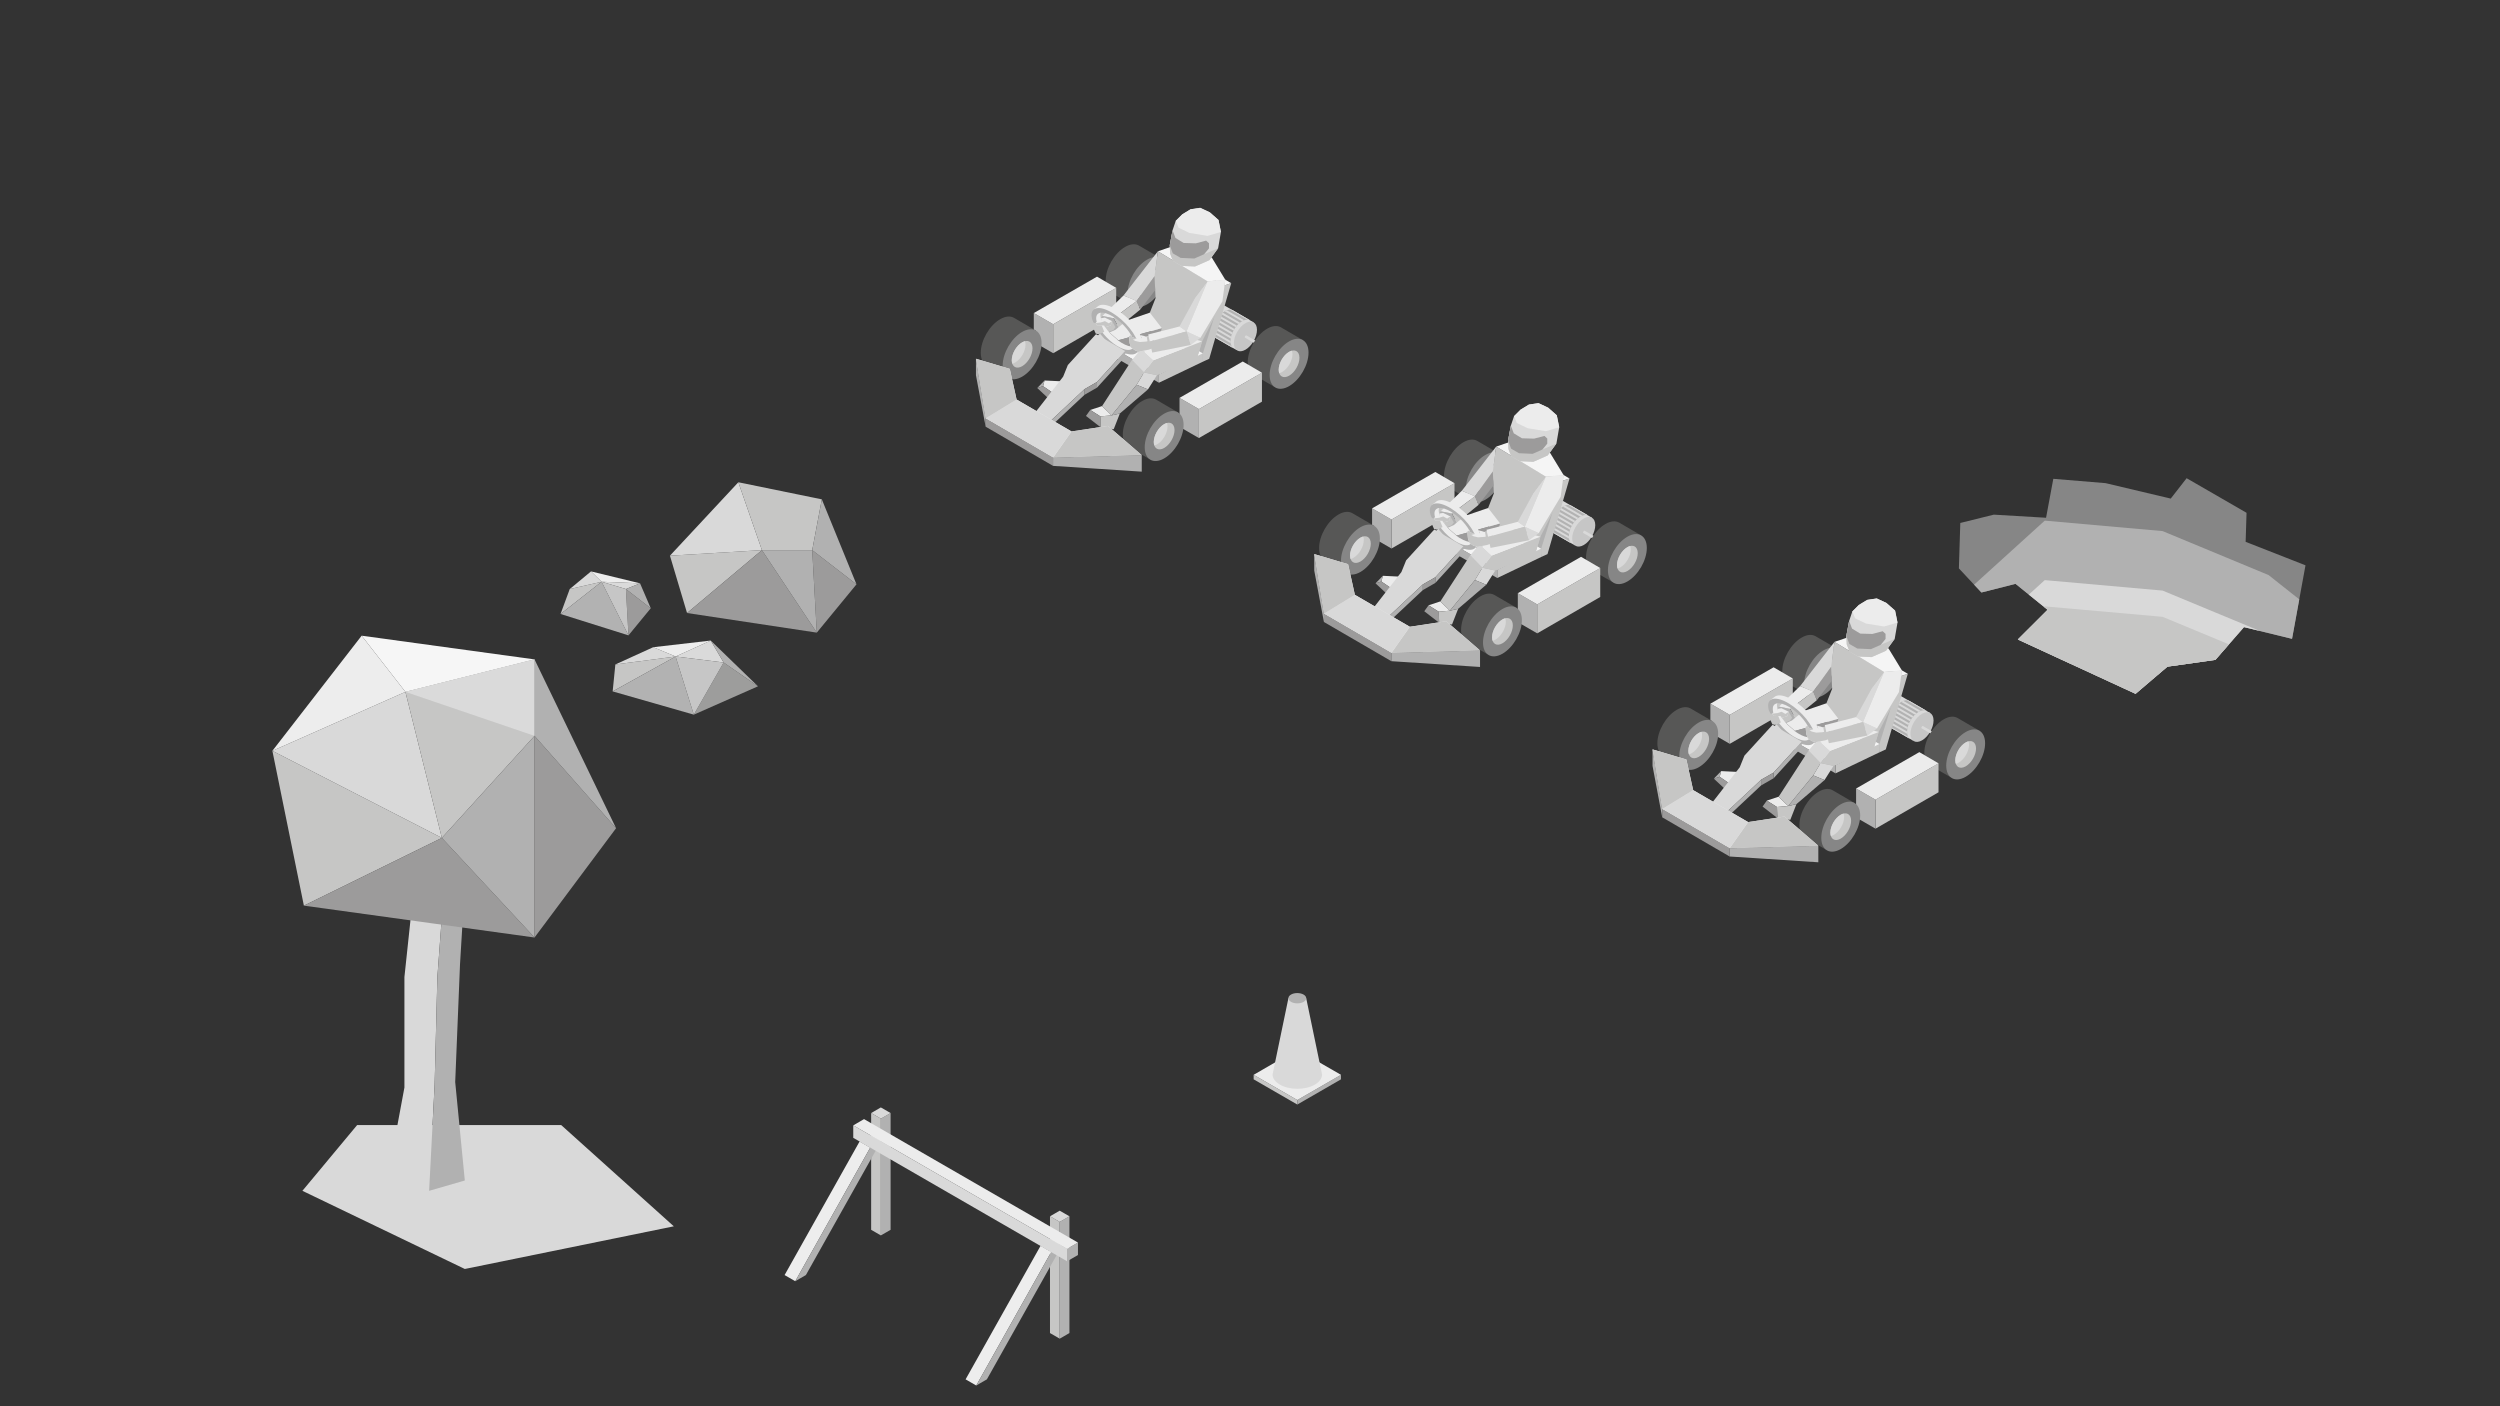 <?xml version="1.0" encoding="utf-8"?>
<!-- Generator: Adobe Illustrator 15.0.0, SVG Export Plug-In . SVG Version: 6.00 Build 0)  -->
<!DOCTYPE svg PUBLIC "-//W3C//DTD SVG 1.1//EN" "http://www.w3.org/Graphics/SVG/1.1/DTD/svg11.dtd">
<svg version="1.1" xmlns="http://www.w3.org/2000/svg" xmlns:xlink="http://www.w3.org/1999/xlink" x="0px" y="0px" width="1600px"
	 height="900px" viewBox="0 0 1600 900" enable-background="new 0 0 1600 900" xml:space="preserve">

<rect x="0" y="0" width="1600" height="900" fill="#333333" stroke="none"/>

<g id="RISQUE-obstacle">
	<g id="plot">
		<g>
			<polygon fill="#C6C6C5" points="830.278,704.025 802.328,687.888 802.328,690.775 830.278,706.912 			"/>
			<polygon fill="#B1B1B1" points="830.278,704.025 858.229,687.888 858.229,690.775 830.278,706.912 			"/>
			<g>
				<polygon fill="#ECECEC" points="858.229,687.888 830.188,671.751 802.328,687.888 830.278,704.025 				"/>
			</g>
		</g>
		<path fill="#D9D9D9" d="M824.577,638.859l-10.133,48.802l0,0c0.014,2.346,1.573,4.693,4.678,6.484c6.2,3.58,16.224,3.585,22.392,0
			c3.079-1.789,4.611-4.137,4.598-6.484h0.002l-10.134-48.802H824.577z"/>
		<g>
			<path fill="#B1B1B1" d="M834.297,636.524c-2.236-1.29-5.844-1.289-8.062,0c-2.22,1.291-2.208,3.379,0.027,4.67
				c2.232,1.289,5.841,1.29,8.062,0C836.541,639.905,836.529,637.813,834.297,636.524"/>
		</g>
	</g>
	<g id="trou">
		<polygon fill="#868686" points="1475.517,361.802 1437.21,346.777 1437.787,328.194 1399.438,306.052 1389.272,319.099 
			1347.58,309.215 1314.118,306.448 1309.479,331.357 1276.024,329.379 1254.589,334.697 1253.691,363.778 1268.113,379.198 
			1289.924,373.662 1310.494,390.271 1291.455,409.267 1325.563,425.017 1381.147,431.766 1387.146,426.645 1417.838,422.297 
			1436.146,401.341 1466.905,408.852 		"/>
		<polygon fill="#B1B1B1" points="1471.528,383.591 1451.917,368.06 1384.052,339.899 1308.637,333.204 1263.435,374.195 
			1268.113,379.198 1289.924,373.662 1310.494,390.271 1291.455,409.267 1366.766,444.042 1387.146,426.645 1417.838,422.297 
			1436.146,401.341 1466.905,408.852 		"/>
		<polygon fill="#D9D9D9" points="1384.052,377.976 1308.637,371.281 1298.434,380.533 1310.494,390.271 1291.455,409.267 
			1366.766,444.042 1387.146,426.645 1417.838,422.297 1436.146,401.341 1446.383,403.84 		"/>
		<polygon fill="#C6C6C5" points="1384.052,394.765 1308.637,388.069 1308.228,388.44 1310.494,390.271 1291.455,409.267 
			1366.766,444.042 1387.146,426.645 1417.838,422.297 1426.503,412.379 		"/>
	</g>
	<g id="tree">
		<polygon fill="#D9D9D9" points="193.534,762.126 228.552,720.061 359.183,720.061 431.242,784.839 297.482,812.144 		"/>
		<polygon fill="#D9D9D9" points="249.2,747.771 258.828,696.025 258.828,625.329 264.978,567.542 284.305,566.33 279.912,625.329 
			278.155,694.269 274.641,762.126 		"/>
		<polygon fill="#B1B1B1" points="297.482,755.518 291.333,692.512 294.408,617.169 297.482,566.33 284.305,566.33 279.912,625.329 
			278.155,694.269 274.641,762.126 		"/>
		<g>
			<polygon fill="#C6C6C5" points="194.484,579.608 282.783,536.255 174.322,480.543 			"/>
			<polygon fill="#D9D9D9" points="259.46,442.802 174.322,480.543 282.783,536.255 			"/>
			<polygon fill="#C6C6C5" points="342.094,470.958 342.094,422.014 259.46,442.802 282.783,536.255 			"/>
			<polygon fill="#9C9B9B" points="342.094,600.01 194.484,579.608 282.783,536.255 			"/>
			<polygon fill="#9C9B9B" points="394.287,530.058 342.094,470.958 342.094,600.01 			"/>
			<polygon fill="#B1B1B1" points="342.094,422.014 394.287,530.058 342.094,470.958 			"/>
			<polygon fill="#B1B1B1" points="342.094,600.01 342.094,470.958 282.783,536.255 			"/>
		</g>
		<polygon fill="#DADADA" points="342.094,470.958 259.46,442.802 342.094,422.014 		"/>
		<polygon fill="#EDEDED" points="174.322,480.543 259.46,442.802 231.46,406.839 		"/>
		<polygon fill="#F6F6F6" points="342.094,422.014 259.46,442.802 231.46,406.839 		"/>
	</g>
	<g id="rocks">
		<g>
			<polygon fill="#C6C6C5" points="439.707,392.329 487.63,352.086 428.763,355.636 			"/>
			<polygon fill="#D9D9D9" points="472.536,308.645 428.763,355.636 487.63,352.086 			"/>
			<polygon fill="#C6C6C5" points="519.822,352.086 525.965,319.588 472.536,308.645 487.63,352.086 			"/>
			<polygon fill="#9C9B9B" points="522.747,404.879 439.707,392.329 487.63,352.086 			"/>
			<polygon fill="#9C9B9B" points="548.149,373.976 519.822,352.086 522.747,404.879 			"/>
			<polygon fill="#B1B1B1" points="525.965,319.588 548.149,373.976 519.822,352.086 			"/>
			<polygon fill="#B1B1B1" points="522.747,404.879 519.822,352.086 487.63,352.086 			"/>
		</g>
		<g>
			<polygon fill="#C6C6C5" points="392.1,442.502 432.379,420.162 393.827,425.252 			"/>
			<polygon fill="#D9D9D9" points="418.071,414.206 393.827,425.252 432.379,420.162 			"/>
			<polygon fill="#DADADA" points="463.125,424.002 454.875,409.958 432.379,420.162 			"/>
			<polygon fill="#B2B2B2" points="444.042,457.377 392.1,442.502 432.379,420.162 			"/>
			<polygon fill="#9D9D9C" points="485.101,439.231 463.125,424.002 444.042,457.377 			"/>
			<polygon fill="#B1B1B1" points="454.875,409.958 485.101,439.231 463.125,424.002 			"/>
			<polygon fill="#C6C6C6" points="444.042,457.377 463.125,424.002 432.379,420.162 			"/>
			<polygon fill="#EDEDED" points="432.379,420.162 454.875,409.958 418.071,414.206 			"/>
		</g>
		<g>
			<polygon fill="#C6C6C5" points="358.749,392.948 384.999,372.323 364.624,376.994 			"/>
			<polygon fill="#D9D9D9" points="378.249,365.698 364.624,376.994 384.999,372.323 			"/>
			<polygon fill="#DADADA" points="400.582,376.994 409.624,373.323 384.999,372.323 			"/>
			<polygon fill="#B2B2B2" points="402.224,406.632 358.749,392.948 384.999,372.323 			"/>
			<polygon fill="#9C9B9B" points="416.485,389.283 400.582,376.994 402.224,406.632 			"/>
			<polygon fill="#B1B1B1" points="409.624,373.323 416.485,389.283 400.582,376.994 			"/>
			<polygon fill="#C6C6C6" points="402.224,406.632 400.582,376.994 384.999,372.323 			"/>
			<polygon fill="#EDEDED" points="378.249,365.698 384.999,372.323 409.624,373.323 			"/>
		</g>
	</g>
	<g id="fence">
		<g>
			<polygon fill="#C6C6C5" points="563.76,715.941 557.534,712.347 557.534,787.072 563.76,790.667 			"/>
			<polygon fill="#B1B1B1" points="563.76,715.941 569.986,712.347 569.986,787.072 563.76,790.667 			"/>
			<g>
				<polygon fill="#D9D9D9" points="569.986,712.347 563.74,708.752 557.534,712.347 563.76,715.941 				"/>
			</g>
		</g>
		<g>
			<polygon fill="#C6C6C5" points="678.217,782.023 671.99,778.429 671.99,853.154 678.217,856.749 			"/>
			<polygon fill="#B1B1B1" points="678.217,782.023 684.443,778.429 684.443,853.154 678.217,856.749 			"/>
			<g>
				<polygon fill="#D9D9D9" points="684.443,778.429 678.197,774.834 671.99,778.429 678.217,782.023 				"/>
			</g>
		</g>
		<g>
			<polygon fill="#EDEDED" points="672.786,801.231 665.971,797.298 617.979,882.787 624.793,886.722 			"/>
			<polygon fill="#B1B1B1" points="672.786,801.231 679.6,797.298 631.607,882.787 624.793,886.722 			"/>
			<g>
				<polygon fill="#D9D9D9" points="679.6,797.298 672.763,793.363 665.971,797.298 672.786,801.231 				"/>
			</g>
		</g>
		<g>
			<polygon fill="#EDEDED" points="556.946,734.481 550.131,730.548 502.139,816.037 508.954,819.972 			"/>
			<polygon fill="#B1B1B1" points="556.946,734.481 563.76,730.548 515.768,816.037 508.954,819.972 			"/>
			<g>
				<polygon fill="#D9D9D9" points="563.76,730.548 556.923,726.613 550.131,730.548 556.946,734.481 				"/>
			</g>
		</g>
		<g>
			<g>
				<polyline fill="#D9D9D9" points="682.938,799.245 546.085,720.235 546.085,728.218 682.938,807.228 682.938,799.245 				"/>
			</g>
			<g>
				<polyline fill="#B1B1B1" points="682.938,799.245 689.889,795.235 689.889,803.218 682.938,807.228 682.938,799.245 				"/>
			</g>
			<g>
				<polyline fill="#ECECEC" points="689.886,795.235 552.986,716.225 546.085,720.235 682.936,799.246 689.886,795.235 				"/>
			</g>
		</g>
	</g>
</g>
<g id="RISQUE-kart">
	<g id="kart3">
		<g id="moteur-elec_1_">
			<g>
				<g>
					<polygon fill="#C6C6C5" points="763.392,195.277 774.382,188.932 774.382,201.53 763.392,207.875 					"/>
					<polygon fill="#B1B1B1" points="763.392,195.277 746.768,185.679 746.768,198.277 763.392,207.875 					"/>
					<g>
						<polygon fill="#D9D9D9" points="746.768,185.679 757.812,179.334 774.382,188.932 763.392,195.277 						"/>
					</g>
				</g>
				<g>
					<path fill="#F6F6F6" d="M754.326,191.531l0.757,4.529l-2.338-3.483l1.526,7.138l-0.745-0.484l1.53,2.793l0.448-2.14
						l-0.68-0.029l-0.577-4.143l1.988,3.009l-0.395-5.546L754.326,191.531"/>
				</g>
				<g>
					<g>
						<path fill="#B1B1B1" d="M767.33,188.297v2.003l0,0c-0.002,0.179-0.121,0.358-0.357,0.494c-0.473,0.273-1.238,0.274-1.709,0
							c-0.234-0.136-0.352-0.315-0.351-0.494h-0.001v-2.003H767.33z"/>
						<g>
							<path fill="#ECECEC" d="M765.27,187.802c0.474-0.273,1.238-0.273,1.708,0c0.472,0.273,0.469,0.717-0.005,0.989
								c-0.473,0.274-1.238,0.274-1.709,0C764.793,188.519,764.796,188.075,765.27,187.802"/>
						</g>
					</g>
					<g>
						<path fill="#B1B1B1" d="M756.4,181.987v2.003l0,0c-0.001,0.179-0.12,0.357-0.356,0.494c-0.474,0.273-1.238,0.273-1.71,0
							c-0.234-0.137-0.352-0.315-0.351-0.494l0,0v-2.003H756.4z"/>
						<g>
							<path fill="#ECECEC" d="M754.34,181.492c0.474-0.273,1.238-0.273,1.709,0s0.468,0.716-0.005,0.989
								c-0.474,0.273-1.238,0.273-1.71,0C753.864,182.208,753.867,181.765,754.34,181.492"/>
						</g>
					</g>
				</g>
				<g>
					<polyline fill="#9C9B9B" points="762.022,191.66 762.496,191.387 763.466,191.95 764.442,191.387 764.912,191.66 
						763.937,192.224 764.906,192.787 764.433,193.061 763.464,192.497 762.487,193.061 762.016,192.787 762.992,192.224 
						762.022,191.66 					"/>
				</g>
				<polyline fill="#9C9B9B" points="750.621,185.077 751.094,184.804 753.505,186.204 753.03,186.478 750.621,185.077 				"/>
			</g>
			<g>
				<path fill="#D9D9D9" d="M771.086,208.812c-0.014-4.688,3.282-10.396,7.362-12.751c2.003-1.157,3.822-1.287,5.157-0.567
					l0.004-0.006l18.737,10.859l-10.932,17.687l-18.21-10.505l0.001-0.001C771.9,212.749,771.092,211.121,771.086,208.812z"/>
				<g>
					<path fill="#C6C6C6" d="M797.055,206.841c4.08-2.356,7.397-0.465,7.41,4.223c0.014,4.688-3.282,10.396-7.362,12.751
						c-4.079,2.355-7.397,0.466-7.41-4.223C789.679,214.904,792.975,209.195,797.055,206.841"/>
				</g>
				<path fill="#B2B2B2" d="M776.462,211.916c-0.014-4.688,3.282-10.396,7.362-12.751c2.004-1.156,3.822-1.287,5.158-0.567
					l0.003-0.005l11.164,6.479l0.162,0.095c0,0-2.226-1.405-5.407,0.433c-4.08,2.354-7.376,8.062-7.362,12.751
					c0.005,2.072,0.657,3.597,1.735,4.45l-10.695-6.168v-0.001C777.277,215.854,776.468,214.226,776.462,211.916z"/>
				<g>
					<path fill="#D9D9D9" d="M800.276,205.146c0.021,0.013,0.035,0.021,0.035,0.021L800.276,205.146z"/>
					<path fill="#D9D9D9" d="M781.492,200.951c0.323-0.311,0.654-0.6,0.995-0.868l11.107,6.413
						c-0.342,0.268-0.676,0.556-0.999,0.865L781.492,200.951z"/>
					<path fill="#D9D9D9" d="M783.824,199.165c0.439-0.253,0.866-0.448,1.284-0.604l11.135,6.429
						c-0.424,0.145-0.869,0.339-1.339,0.61c-0.017,0.009-0.032,0.021-0.049,0.03l-11.109-6.414
						C783.772,199.199,783.798,199.181,783.824,199.165z"/>
					<path fill="#D9D9D9" d="M778.582,216.632c-0.521-0.311-0.959-0.764-1.304-1.336l11.046,6.377
						c0.262,0.451,0.58,0.833,0.953,1.128L778.582,216.632L778.582,216.632z"/>
					<path fill="#D9D9D9" d="M787.178,198.16c0.664,0.007,1.273,0.151,1.805,0.438l0.003-0.005l11.164,6.479l0.127,0.074
						c-0.149-0.085-0.812-0.429-1.839-0.485L787.178,198.16z"/>
					<path fill="#D9D9D9" d="M779.724,202.967c0.253-0.342,0.52-0.667,0.794-0.984l11.101,6.409
						c-0.274,0.316-0.541,0.643-0.795,0.983L779.724,202.967z"/>
					<path fill="#D9D9D9" d="M776.59,210.267c0.062-0.428,0.149-0.859,0.258-1.293l11.088,6.402
						c-0.108,0.432-0.199,0.863-0.263,1.29L776.59,210.267z"/>
					<path fill="#D9D9D9" d="M787.649,219.688l-11.069-6.391c-0.071-0.431-0.116-0.887-0.118-1.382c0-0.041,0.005-0.084,0.005-0.126
						l11.081,6.398c0,0.054-0.007,0.108-0.006,0.162C787.543,218.827,787.582,219.271,787.649,219.688z"/>
					<path fill="#D9D9D9" d="M778.322,205.194c0.196-0.368,0.405-0.729,0.626-1.081l11.096,6.406
						c-0.221,0.353-0.43,0.713-0.627,1.08L778.322,205.194z"/>
					<path fill="#D9D9D9" d="M777.256,207.614c0.138-0.395,0.287-0.789,0.457-1.178l11.093,6.405
						c-0.171,0.389-0.321,0.781-0.46,1.176L777.256,207.614z"/>
				</g>
				<g>
					<path fill="#D9D9D9" d="M796.666,215.783c-0.001-0.392,0.274-0.869,0.615-1.065c0.169-0.098,0.32-0.108,0.432-0.048v-0.001
						l6.711,3.878l-0.129,0.208c0,0.004,0,0.007,0,0.01c0,0.393-0.274,0.87-0.615,1.066c-0.025,0.014-0.049,0.026-0.073,0.036
						l-0.097,0.158l-6.666-3.848l0,0C796.734,216.112,796.667,215.977,796.666,215.783z"/>
					<g>
						<path fill="#C6C6C6" d="M803.98,218.588c0.342-0.197,0.619-0.039,0.62,0.354c0.001,0.392-0.274,0.869-0.615,1.066
							c-0.342,0.197-0.619,0.039-0.62-0.354C803.364,219.263,803.64,218.785,803.98,218.588"/>
					</g>
				</g>
			</g>
		</g>
		<g id="roue-back-right_5_">
			<path fill="#575756" d="M798.55,231.853c-0.022-7.898,5.53-17.517,12.404-21.483c3.376-1.95,6.44-2.17,8.69-0.956l0.004-0.009
				l14.24,8.29l-18.418,29.798l-13.35-7.693l0.001-0.002C799.923,238.485,798.561,235.742,798.55,231.853z"/>
			<g>
				<path fill="#868686" d="M824.972,218.524c6.874-3.97,12.464-0.784,12.486,7.114c0.021,7.899-5.531,17.518-12.405,21.484
					c-6.873,3.969-12.464,0.783-12.485-7.115C812.545,232.11,818.098,222.492,824.972,218.524"/>
			</g>
			<g>
				<path fill="#C6C6C5" d="M824.991,225.194c3.667-2.118,6.648-0.418,6.661,3.797c0.012,4.213-2.951,9.345-6.618,11.461
					c-3.667,2.117-6.649,0.418-6.662-3.796C818.361,232.443,821.323,227.311,824.991,225.194"/>
			</g>
			<path fill="#D9D9D9" d="M818.372,236.656c0.002,0.834,0.123,1.567,0.341,2.194c0.586-0.142,1.205-0.39,1.846-0.76
				c3.667-2.117,6.631-7.248,6.619-11.461c-0.003-0.839-0.127-1.571-0.35-2.198c-0.584,0.145-1.199,0.395-1.837,0.763
				C821.323,227.311,818.361,232.443,818.372,236.656z"/>
		</g>
		<g id="roue-back-left_5_">
			<path fill="#575756" d="M707.655,179.522c-0.021-7.898,5.53-17.517,12.404-21.484c3.376-1.949,6.44-2.169,8.689-0.956
				l0.006-0.009l14.239,8.291l-18.418,29.798l-13.35-7.693l0.001-0.002C709.029,186.155,707.666,183.411,707.655,179.522z"/>
			<g>
				<path fill="#868686" d="M734.077,166.194c6.874-3.97,12.464-0.784,12.486,7.114c0.021,7.898-5.531,17.517-12.405,21.484
					c-6.873,3.969-12.463,0.784-12.484-7.115C721.65,179.779,727.203,170.161,734.077,166.194"/>
			</g>
			<g>
				<path fill="#C6C6C5" d="M734.097,172.864c3.667-2.118,6.649-0.418,6.661,3.797c0.012,4.213-2.951,9.345-6.618,11.461
					c-3.667,2.117-6.649,0.418-6.662-3.796C727.467,180.112,730.429,174.981,734.097,172.864"/>
			</g>
			<path fill="#D9D9D9" d="M727.478,184.326c0.003,0.833,0.123,1.567,0.341,2.194c0.586-0.142,1.205-0.39,1.847-0.76
				c3.666-2.116,6.63-7.248,6.618-11.461c-0.003-0.839-0.127-1.571-0.35-2.198c-0.584,0.144-1.199,0.395-1.837,0.763
				C730.429,174.981,727.467,180.112,727.478,184.326z"/>
		</g>
		<g id="carenage-right_5_">
			<polygon fill="#C6C6C5" points="767.305,261.826 807.645,238.536 807.645,257.061 767.305,280.35 			"/>
			<polygon fill="#B1B1B1" points="767.305,261.826 754.891,254.651 754.891,273.176 767.305,280.35 			"/>
			<g>
				<polygon fill="#ECECEC" points="754.891,254.651 795.361,231.36 807.645,238.536 767.305,261.826 				"/>
			</g>
		</g>
		<g id="carenage-left_5_">
			<polygon fill="#C6C6C5" points="674.039,207.528 714.378,184.238 714.378,202.762 674.039,226.053 			"/>
			<polygon fill="#B1B1B1" points="674.039,207.528 661.624,200.354 661.624,218.878 674.039,226.053 			"/>
			<g>
				<polygon fill="#ECECEC" points="661.624,200.354 702.095,177.063 714.378,184.238 674.039,207.528 				"/>
			</g>
		</g>
		<g id="roue-front-right_5_">
			<path fill="#575756" d="M718.598,278.102c-0.021-7.898,5.53-17.517,12.405-21.483c3.376-1.95,6.439-2.17,8.689-0.957l0.005-0.009
				l14.24,8.291L735.52,293.74l-13.351-7.692l0.002-0.002C719.972,284.733,718.608,281.99,718.598,278.102z"/>
			<g>
				<path fill="#868686" d="M745.021,264.773c6.873-3.969,12.464-0.784,12.485,7.115c0.022,7.897-5.531,17.516-12.405,21.483
					c-6.873,3.969-12.463,0.784-12.485-7.115C732.594,278.358,738.146,268.74,745.021,264.773"/>
			</g>
			<g>
				<path fill="#C6C6C5" d="M745.039,271.443c3.667-2.117,6.649-0.417,6.661,3.797c0.013,4.213-2.951,9.345-6.618,11.461
					c-3.666,2.117-6.649,0.418-6.662-3.796C738.409,278.691,741.372,273.561,745.039,271.443"/>
			</g>
			<path fill="#D9D9D9" d="M738.42,282.905c0.003,0.833,0.123,1.567,0.341,2.194c0.586-0.142,1.205-0.39,1.847-0.76
				c3.667-2.116,6.63-7.248,6.618-11.462c-0.003-0.838-0.127-1.57-0.349-2.196c-0.584,0.144-1.2,0.394-1.838,0.762
				C741.372,273.561,738.409,278.691,738.42,282.905z"/>
		</g>
		<g id="roue-front-left_5_">
			<path fill="#575756" d="M627.703,225.771c-0.021-7.898,5.531-17.517,12.405-21.484c3.376-1.949,6.439-2.169,8.689-0.956
				l0.005-0.009l14.24,8.29l-18.418,29.799l-13.351-7.693l0.002-0.002C629.077,232.403,627.714,229.66,627.703,225.771z"/>
			<g>
				<path fill="#868686" d="M654.126,212.442c6.873-3.969,12.464-0.783,12.486,7.115c0.021,7.898-5.531,17.517-12.406,21.484
					c-6.873,3.968-12.463,0.783-12.484-7.115C641.699,226.028,647.252,216.41,654.126,212.442"/>
			</g>
			<g>
				<path fill="#C6C6C5" d="M654.145,219.113c3.668-2.118,6.65-0.418,6.662,3.797c0.012,4.213-2.952,9.344-6.618,11.46
					c-3.667,2.117-6.65,0.418-6.662-3.796C647.515,226.361,650.478,221.229,654.145,219.113"/>
			</g>
			<path fill="#D9D9D9" d="M647.526,230.574c0.003,0.834,0.122,1.568,0.34,2.195c0.586-0.142,1.206-0.39,1.848-0.761
				c3.666-2.116,6.63-7.247,6.617-11.46c-0.002-0.84-0.127-1.572-0.349-2.198c-0.584,0.145-1.199,0.394-1.838,0.763
				C650.478,221.229,647.515,226.361,647.526,230.574z"/>
		</g>
		<g id="siege_5_">
			<g>
				<g>
					<polygon fill="#B1B1B1" points="783.43,182.712 753.622,165.474 744.352,211.441 744.352,216.757 769.826,231.493 					"/>
					<polygon fill="#C6C6C5" points="783.43,182.712 787.98,181.231 773.893,229.632 769.826,231.493 769.826,226.19 					"/>
					<g>
						<polygon fill="#F5F5F5" points="753.622,165.474 758.3,163.994 787.98,181.231 783.43,182.712 						"/>
					</g>
				</g>
				<g>
					<polygon fill="#C6C6C5" points="741.724,239.65 769.826,226.191 769.826,231.487 741.724,244.947 					"/>
					<polygon fill="#B1B1B1" points="741.724,239.65 711.916,222.414 711.916,227.711 741.724,244.947 					"/>
					<g>
						<polygon fill="#F5F5F5" points="711.916,222.414 744.479,211.455 769.826,226.191 741.724,239.65 						"/>
					</g>
				</g>
			</g>
		</g>
		<g id="pilote_5_">
			<g>
				<polygon fill="#C6C6C5" points="772.817,180.065 741.062,160.813 738.898,176.742 739.558,190.805 735.885,200.104 
					734.57,208.598 742.813,222.406 754.194,218.88 758.015,203.913 764.787,190.699 				"/>
				<polygon fill="#C6C6C5" points="772.817,180.065 764.787,190.699 758.015,203.913 754.251,218.657 765.89,229.878 
					769.367,218.465 782.314,192.919 784.2,179.042 				"/>
				<polygon fill="#F5F5F5" points="772.817,180.065 784.2,179.042 775.663,165.033 765.74,158.867 752.177,157.024 
					741.062,160.813 				"/>
			</g>
			<g>
				<polygon fill="#ECECEC" points="684.656,250.047 679.528,244.05 668.516,243.515 667.579,247.162 674.635,251.976 				"/>
				<polygon fill="#B1B1B1" points="667.579,247.162 663.846,248.341 668.516,243.515 				"/>
				<polygon fill="#9C9B9B" points="674.635,251.976 667.579,247.162 663.846,248.341 670.688,254.731 				"/>
				<polygon fill="#C6C6C5" points="684.656,250.047 690.749,248.947 685.104,255.855 670.688,254.731 674.635,251.976 				"/>
				<polygon fill="#D9D9D9" points="706.958,222.898 716.14,226.457 708.96,235.94 699.254,235.265 				"/>
				<polygon fill="#B1B1B1" points="684.656,250.047 699.254,235.265 708.96,235.94 690.749,248.947 				"/>
				<polygon fill="#C6C6C5" points="679.528,244.05 700.166,217.541 706.958,222.898 699.254,235.265 684.656,250.047 				"/>
				<polygon fill="#D9D9D9" points="715.631,217.795 706.958,222.898 700.166,217.541 706.958,209.977 				"/>
				<polygon fill="#9C9B9B" points="743.538,209.977 715.631,217.795 706.958,222.898 716.14,226.457 739.968,224.429 				"/>
				<polygon fill="#ECECEC" points="735.885,200.104 706.958,209.977 715.631,217.795 743.538,209.977 				"/>
			</g>
			<g>
				<polygon fill="#D9D9D9" points="727.419,192.627 719.067,189.083 741.062,160.813 738.898,176.742 				"/>
				<polygon fill="#ECECEC" points="712.709,203.688 705.514,202.231 719.067,189.083 727.419,192.627 				"/>
				<polygon fill="#C6C6C5" points="727.419,192.627 712.709,203.688 715.886,209.409 729.793,198.094 				"/>
				<polygon fill="#9C9B9B" points="738.898,176.742 739.318,185.699 729.793,198.094 727.419,192.627 				"/>
				<polyline fill="#B1B1B1" points="705.514,202.231 704.534,203.679 706.179,209.977 709.532,213.004 713.921,211.057 
					715.886,209.409 712.709,203.688 				"/>
			</g>
			<polygon fill="#C6C6C5" points="711.726,205.521 713.92,209.409 712.553,211.195 707.832,213.004 704.037,209.263 
				704.037,204.268 706.353,204.268 			"/>
			<g>
				<polygon fill="#ECECEC" points="711.411,265.845 705.338,259.879 697.747,262.382 704.257,266.479 				"/>
				<polygon fill="#9C9B9B" points="704.577,273.589 704.257,266.479 697.747,262.382 695.024,266.197 				"/>
				<polygon fill="#C6C6C5" points="712.778,274.703 716.715,264.638 711.411,265.845 704.257,266.479 704.577,273.589 				"/>
				<polygon fill="#C6C6C5" points="732.183,238.364 727.457,246.251 711.411,265.845 705.338,259.879 724.43,230.405 				"/>
				<polygon fill="#D9D9D9" points="740.454,240.131 732.183,238.364 727.457,246.251 734.681,249.24 				"/>
				<polygon fill="#B1B1B1" points="711.411,265.845 727.457,246.251 734.681,249.24 716.715,264.638 				"/>
				<polygon fill="#D9D9D9" points="738.228,230.513 730.446,223.272 724.43,230.405 732.183,238.364 				"/>
				<polygon fill="#C6C6C5" points="769.367,218.465 738.228,230.513 732.183,238.364 740.454,240.131 765.89,229.878 				"/>
				<polygon fill="#ECECEC" points="738.228,230.513 730.446,223.272 746.338,212.491 769.367,218.465 				"/>
			</g>
			<g>
				<path fill="#ECECEC" d="M725.248,214.446l-10.137-11.217l-9.828-4.403l-3.886-0.633l-1.438-0.05l2.721-2.137h0.002
					c1.721-1.41,4.912-1.312,9.088,0.627c7.938,3.686,16.419,12.621,18.945,19.959c1.132,3.289,0.871,5.695-0.474,7.02l0.005,0.002
					l-0.032,0.025c-0.171,0.164-0.358,0.313-0.563,0.444l-2.658,2.093L725.248,214.446z"/>
				<path fill="#ECECEC" d="M716.343,223.018l-8.906-6.53l-6.178-9.022v-5.494c0,0,0.061-1.345,0.022-1.905l3.32-0.321
					c-0.536,1.122-0.508,2.752,0.202,4.814c2.028,5.891,8.839,13.066,15.211,16.026c2.831,1.314,5.097,1.574,6.566,0.942
					l-1.395,3.096c-0.339-0.061-3.599,0.33-3.599,0.33L716.343,223.018z"/>
				<g>
					<path fill="#B1B1B1" d="M717.336,222.688c-6.374-2.96-13.185-10.135-15.212-16.025c-2.028-5.892,1.495-8.267,7.867-5.307
						c6.374,2.96,13.184,10.133,15.212,16.025C727.23,223.272,723.708,225.648,717.336,222.688 M709.09,198.737
						c-7.937-3.686-12.323-0.727-9.797,6.611c2.524,7.335,11.007,16.271,18.942,19.957c7.938,3.687,12.324,0.728,9.8-6.608
						C725.509,211.359,717.026,202.424,709.09,198.737"/>
				</g>
			</g>
			<polygon fill="#ECECEC" points="736.183,214.939 733.368,215.425 732.1,214.989 729.829,214.446 730.632,216.357 
				729.188,216.843 727.286,216.843 724.486,215.645 723.866,214.446 722.571,215.194 722.967,219.609 723.98,222.523 
				726.581,224.294 729.144,224.953 735.168,223.809 739.006,222.406 			"/>
			<polygon fill="#C6C6C5" points="733.668,218.589 729.432,218.889 726.581,218.217 725.063,217.365 727.286,216.843 
				724.486,215.645 723.866,214.446 722.571,215.194 722.967,219.609 723.98,222.523 726.581,224.294 729.144,224.953 
				735.168,223.809 738.228,222.69 736.579,214.807 733.875,215.337 734.399,218.389 			"/>
			<g>
				<polygon fill="#D9D9D9" points="759.346,212.113 772.817,180.065 764.787,190.699 754.891,208.949 				"/>
				<polygon fill="#ECECEC" points="759.346,212.113 754.891,208.949 734.843,214.067 735.857,218.589 				"/>
				<polygon fill="#D9D9D9" points="768.265,216.217 759.346,212.113 762.127,220.761 				"/>
				<polygon fill="#ECECEC" points="784.2,179.042 772.817,180.065 759.346,212.113 768.265,216.217 782.314,192.919 				"/>
				<polygon fill="#C6C6C5" points="762.127,220.761 759.346,212.113 735.857,218.589 737.443,225.664 				"/>
			</g>
			<polygon fill="#D9D9D9" points="774.025,166.495 779.6,158.858 781.388,148.445 779.836,140.79 774.306,135.914 768.128,133.012 
				761.995,133.929 756.637,137.193 752.48,141.348 750.435,147.387 748.641,156.964 748.876,162.341 750.655,166.978 
				755.942,170.154 764.814,170.551 			"/>
			<polygon fill="#C6C6C5" points="750.92,158.946 757.803,162.389 768.745,161.771 770.682,162.675 779.6,158.858 774.025,166.495 
				764.814,170.551 755.942,170.154 750.655,166.978 748.876,162.341 748.641,156.964 750.435,147.387 			"/>
			<polygon fill="#9C9B9B" points="750.435,147.387 752.302,152.314 757.541,155.505 765.316,155.726 771.91,153.983 
				773.754,155.682 773.754,158.936 770.682,162.675 764.382,165.452 755.641,165.059 750.578,162.124 748.641,156.964 			"/>
			<polygon fill="#ECECEC" points="781.388,148.445 772.817,150.954 761.197,149.063 754.251,145.71 752.48,141.348 
				756.637,137.193 761.995,133.929 768.128,133.012 774.306,135.914 779.836,140.79 			"/>
			<polygon fill="#C6C6C5" points="704.743,207.435 706.729,212.349 703.066,213.975 701.259,213.513 698.302,206.782 
				699.196,205.058 699.802,206.562 			"/>
			<polygon fill="#ECECEC" points="711.726,205.521 710.859,208.327 707.325,209.409 706.664,208.32 704.899,208.263 
				701.987,208.166 701.208,206.747 701.833,205.982 703.575,205.673 704.985,205.058 704.534,203.679 707.093,203.257 			"/>
			<polygon fill="#C6C6C5" points="711.726,205.521 709.643,206.909 707.171,205.521 704.534,206.38 701.208,206.747 
				701.987,208.166 706.664,208.32 707.325,209.409 710.859,208.327 			"/>
		</g>
		<g id="carenage-front_5_">
			<g>
				<polygon fill="#D9D9D9" points="680.403,241.091 683.423,233.614 701.452,213.855 710.656,219.205 710.908,219.35 
					720.112,224.7 702.083,244.46 694.087,249.045 667.307,274.136 663.08,271.679 662.829,271.533 658.603,269.076 				"/>
				<polygon fill="#B1B1B1" points="720.112,224.7 720.112,228.333 702.083,248.093 702.083,244.46 				"/>
				<polygon fill="#9C9B9B" points="694.087,252.678 694.087,249.045 702.083,244.46 702.083,248.093 				"/>
				<polygon fill="#B1B1B1" points="667.307,274.136 667.307,277.769 694.087,252.678 694.087,249.045 				"/>
			</g>
			<g>
				<g>
					<polygon fill="#ECECEC" points="624.613,229.614 646.261,236.079 650.612,255.693 668.197,265.914 685.779,276.132 
						709.07,272.582 730.718,291.277 673.962,292.872 652.387,280.334 630.808,267.793 					"/>
				</g>
				<polygon fill="#B1B1B1" points="630.808,273.083 630.808,267.793 624.613,229.614 624.613,240.194 				"/>
				<polygon fill="#9C9B9B" points="673.962,298.163 673.962,292.872 630.808,267.793 630.808,273.083 				"/>
				<polygon fill="#B1B1B1" points="673.962,298.163 673.962,292.872 730.718,291.277 730.718,301.858 				"/>
				<polygon fill="#C6C6C5" points="673.962,292.872 685.779,276.132 709.07,272.582 730.718,291.277 				"/>
				<polygon fill="#D9D9D9" points="630.808,267.793 650.612,255.693 685.779,276.132 673.962,292.872 				"/>
				<polygon fill="#C6C6C5" points="630.808,267.793 624.613,229.614 646.261,236.079 650.612,255.693 				"/>
			</g>
		</g>
	</g>
	<g id="kart2">
		<g id="moteur-elec_2_">
			<g>
				<g>
					<polygon fill="#C6C6C5" points="979.898,320.277 990.889,313.932 990.889,326.53 979.898,332.875 					"/>
					<polygon fill="#B1B1B1" points="979.898,320.277 963.274,310.679 963.274,323.277 979.898,332.875 					"/>
					<g>
						<polygon fill="#D9D9D9" points="963.274,310.679 974.318,304.334 990.889,313.932 979.898,320.277 						"/>
					</g>
				</g>
				<g>
					<path fill="#F6F6F6" d="M970.833,316.531l0.757,4.529l-2.338-3.483l1.526,7.138l-0.745-0.484l1.53,2.793l0.448-2.14
						l-0.68-0.029l-0.577-4.143l1.988,3.009l-0.395-5.546L970.833,316.531"/>
				</g>
				<g>
					<g>
						<path fill="#B1B1B1" d="M983.837,313.297v2.003l0,0c-0.002,0.179-0.121,0.358-0.357,0.494c-0.473,0.273-1.238,0.274-1.709,0
							c-0.234-0.136-0.352-0.315-0.351-0.494h-0.001v-2.003H983.837z"/>
						<g>
							<path fill="#ECECEC" d="M981.776,312.802c0.474-0.273,1.238-0.273,1.708,0c0.472,0.273,0.469,0.717-0.005,0.989
								c-0.473,0.274-1.238,0.274-1.709,0C981.3,313.519,981.303,313.075,981.776,312.802"/>
						</g>
					</g>
					<g>
						<path fill="#B1B1B1" d="M972.907,306.987v2.003l0,0c-0.001,0.179-0.12,0.357-0.356,0.494c-0.474,0.273-1.238,0.273-1.71,0
							c-0.234-0.137-0.352-0.315-0.351-0.494l0,0v-2.003H972.907z"/>
						<g>
							<path fill="#ECECEC" d="M970.847,306.492c0.474-0.273,1.238-0.273,1.709,0s0.468,0.716-0.005,0.989
								c-0.474,0.273-1.238,0.273-1.71,0C970.371,307.208,970.374,306.765,970.847,306.492"/>
						</g>
					</g>
				</g>
				<g>
					<polyline fill="#9C9B9B" points="978.529,316.66 979.003,316.387 979.973,316.95 980.949,316.387 981.419,316.66 
						980.443,317.224 981.413,317.787 980.939,318.061 979.971,317.497 978.994,318.061 978.522,317.787 979.499,317.224 
						978.529,316.66 					"/>
				</g>
				<polyline fill="#9C9B9B" points="967.128,310.077 967.601,309.804 970.012,311.204 969.537,311.478 967.128,310.077 				"/>
			</g>
			<g>
				<path fill="#D9D9D9" d="M987.593,333.812c-0.014-4.688,3.282-10.396,7.362-12.751c2.003-1.157,3.822-1.287,5.157-0.567
					l0.004-0.006l18.737,10.859l-10.932,17.687l-18.21-10.505l0.001-0.001C988.407,337.749,987.599,336.121,987.593,333.812z"/>
				<g>
					<path fill="#C6C6C6" d="M1013.562,331.841c4.08-2.356,7.397-0.465,7.41,4.223c0.014,4.688-3.282,10.396-7.362,12.751
						c-4.079,2.355-7.397,0.466-7.41-4.223C1006.186,339.904,1009.481,334.195,1013.562,331.841"/>
				</g>
				<path fill="#B2B2B2" d="M992.969,336.916c-0.014-4.688,3.282-10.396,7.362-12.751c2.004-1.156,3.822-1.287,5.158-0.567
					l0.003-0.005l11.164,6.479l0.162,0.095c0,0-2.226-1.405-5.407,0.433c-4.08,2.354-7.376,8.062-7.362,12.751
					c0.005,2.072,0.657,3.597,1.735,4.45l-10.695-6.168v-0.001C993.784,340.854,992.975,339.226,992.969,336.916z"/>
				<g>
					<path fill="#D9D9D9" d="M1016.783,330.146c0.021,0.013,0.035,0.021,0.035,0.021L1016.783,330.146z"/>
					<path fill="#D9D9D9" d="M997.999,325.951c0.323-0.311,0.654-0.6,0.995-0.868l11.107,6.413
						c-0.342,0.268-0.676,0.556-0.999,0.865L997.999,325.951z"/>
					<path fill="#D9D9D9" d="M1000.331,324.165c0.439-0.253,0.866-0.448,1.284-0.604l11.135,6.429
						c-0.424,0.145-0.869,0.339-1.339,0.61c-0.017,0.009-0.032,0.021-0.049,0.03l-11.109-6.414
						C1000.279,324.199,1000.305,324.181,1000.331,324.165z"/>
					<path fill="#D9D9D9" d="M995.089,341.632c-0.521-0.311-0.959-0.764-1.304-1.336l11.046,6.377
						c0.262,0.451,0.58,0.833,0.953,1.128L995.089,341.632L995.089,341.632z"/>
					<path fill="#D9D9D9" d="M1003.685,323.16c0.664,0.007,1.273,0.151,1.805,0.438l0.003-0.005l11.164,6.479l0.127,0.074
						c-0.149-0.085-0.812-0.429-1.839-0.485L1003.685,323.16z"/>
					<path fill="#D9D9D9" d="M996.23,327.967c0.253-0.342,0.52-0.667,0.794-0.984l11.101,6.409
						c-0.274,0.316-0.541,0.643-0.795,0.983L996.23,327.967z"/>
					<path fill="#D9D9D9" d="M993.097,335.267c0.062-0.428,0.149-0.859,0.258-1.293l11.088,6.402
						c-0.108,0.432-0.199,0.863-0.263,1.29L993.097,335.267z"/>
					<path fill="#D9D9D9" d="M1004.156,344.688l-11.069-6.391c-0.071-0.431-0.116-0.887-0.118-1.382
						c0-0.041,0.005-0.084,0.005-0.126l11.081,6.398c0,0.054-0.007,0.108-0.006,0.162
						C1004.05,343.827,1004.089,344.271,1004.156,344.688z"/>
					<path fill="#D9D9D9" d="M994.829,330.194c0.196-0.368,0.405-0.729,0.626-1.081l11.096,6.406
						c-0.221,0.353-0.43,0.713-0.627,1.08L994.829,330.194z"/>
					<path fill="#D9D9D9" d="M993.763,332.614c0.138-0.395,0.287-0.789,0.457-1.178l11.093,6.405
						c-0.171,0.389-0.321,0.781-0.46,1.176L993.763,332.614z"/>
				</g>
				<g>
					<path fill="#D9D9D9" d="M1013.173,340.783c-0.001-0.392,0.274-0.869,0.615-1.065c0.169-0.098,0.32-0.108,0.432-0.048v-0.001
						l6.711,3.878l-0.129,0.208c0,0.004,0,0.007,0,0.01c0,0.393-0.274,0.87-0.615,1.066c-0.025,0.014-0.049,0.026-0.073,0.036
						l-0.097,0.158l-6.666-3.848l0,0C1013.241,341.112,1013.174,340.977,1013.173,340.783z"/>
					<g>
						<path fill="#C6C6C6" d="M1020.487,343.588c0.342-0.197,0.619-0.039,0.62,0.354c0.001,0.392-0.274,0.869-0.615,1.066
							c-0.342,0.197-0.619,0.039-0.62-0.354C1019.871,344.263,1020.146,343.785,1020.487,343.588"/>
					</g>
				</g>
			</g>
		</g>
		<g id="roue-back-right_1_">
			<path fill="#575756" d="M1015.057,356.853c-0.022-7.898,5.53-17.517,12.404-21.483c3.375-1.95,6.439-2.17,8.689-0.956
				l0.004-0.009l14.24,8.29l-18.418,29.798l-13.349-7.693l0.001-0.002C1016.43,363.485,1015.067,360.742,1015.057,356.853z"/>
			<g>
				<path fill="#868686" d="M1041.479,343.524c6.873-3.97,12.463-0.784,12.486,7.114c0.021,7.899-5.531,17.518-12.406,21.484
					c-6.873,3.969-12.463,0.783-12.484-7.115C1029.051,357.11,1034.604,347.492,1041.479,343.524"/>
			</g>
			<g>
				<path fill="#C6C6C5" d="M1041.498,350.194c3.666-2.118,6.648-0.418,6.66,3.797c0.012,4.213-2.951,9.345-6.617,11.461
					c-3.668,2.117-6.65,0.418-6.662-3.796C1034.867,357.443,1037.83,352.311,1041.498,350.194"/>
			</g>
			<path fill="#D9D9D9" d="M1034.879,361.656c0.002,0.834,0.123,1.567,0.34,2.194c0.586-0.142,1.205-0.39,1.846-0.76
				c3.668-2.117,6.631-7.248,6.619-11.461c-0.002-0.839-0.127-1.571-0.35-2.198c-0.584,0.145-1.199,0.395-1.836,0.763
				C1037.83,352.311,1034.867,357.443,1034.879,361.656z"/>
		</g>
		<g id="roue-back-left_1_">
			<path fill="#575756" d="M924.162,304.522c-0.021-7.898,5.53-17.517,12.404-21.484c3.376-1.949,6.44-2.169,8.689-0.956
				l0.006-0.009l14.239,8.291l-18.418,29.798l-13.35-7.693l0.001-0.002C925.536,311.155,924.173,308.411,924.162,304.522z"/>
			<g>
				<path fill="#868686" d="M950.584,291.194c6.874-3.97,12.464-0.784,12.486,7.114c0.021,7.898-5.531,17.517-12.405,21.484
					c-6.873,3.969-12.463,0.784-12.484-7.115C938.157,304.779,943.71,295.161,950.584,291.194"/>
			</g>
			<g>
				<path fill="#C6C6C5" d="M950.604,297.864c3.667-2.118,6.649-0.418,6.661,3.797c0.012,4.213-2.951,9.345-6.618,11.461
					c-3.667,2.117-6.649,0.418-6.662-3.796C943.974,305.112,946.936,299.981,950.604,297.864"/>
			</g>
			<path fill="#D9D9D9" d="M943.984,309.326c0.003,0.833,0.123,1.567,0.341,2.194c0.586-0.142,1.205-0.39,1.847-0.76
				c3.666-2.116,6.63-7.248,6.618-11.461c-0.003-0.839-0.127-1.571-0.35-2.198c-0.584,0.144-1.199,0.395-1.837,0.763
				C946.936,299.981,943.974,305.112,943.984,309.326z"/>
		</g>
		<g id="carenage-right_1_">
			<polygon fill="#C6C6C5" points="983.812,386.826 1024.15,363.536 1024.15,382.061 983.812,405.35 			"/>
			<polygon fill="#B1B1B1" points="983.812,386.826 971.397,379.651 971.397,398.176 983.812,405.35 			"/>
			<g>
				<polygon fill="#ECECEC" points="971.397,379.651 1011.868,356.36 1024.15,363.536 983.812,386.826 				"/>
			</g>
		</g>
		<g id="carenage-left_1_">
			<polygon fill="#C6C6C5" points="890.546,332.528 930.885,309.238 930.885,327.762 890.546,351.053 			"/>
			<polygon fill="#B1B1B1" points="890.546,332.528 878.131,325.354 878.131,343.878 890.546,351.053 			"/>
			<g>
				<polygon fill="#ECECEC" points="878.131,325.354 918.602,302.063 930.885,309.238 890.546,332.528 				"/>
			</g>
		</g>
		<g id="roue-front-right_1_">
			<path fill="#575756" d="M935.104,403.102c-0.021-7.898,5.53-17.517,12.405-21.483c3.376-1.95,6.439-2.17,8.689-0.957l0.005-0.009
				l14.24,8.291l-18.418,29.797l-13.351-7.692l0.002-0.002C936.479,409.733,935.115,406.99,935.104,403.102z"/>
			<g>
				<path fill="#868686" d="M961.527,389.773c6.873-3.969,12.464-0.784,12.485,7.115c0.022,7.897-5.531,17.516-12.405,21.483
					c-6.873,3.969-12.463,0.784-12.485-7.115C949.101,403.358,954.653,393.74,961.527,389.773"/>
			</g>
			<g>
				<path fill="#C6C6C5" d="M961.546,396.443c3.667-2.117,6.649-0.417,6.661,3.797c0.013,4.213-2.951,9.345-6.618,11.461
					c-3.666,2.117-6.649,0.418-6.662-3.796C954.916,403.691,957.879,398.561,961.546,396.443"/>
			</g>
			<path fill="#D9D9D9" d="M954.927,407.905c0.003,0.833,0.123,1.567,0.341,2.194c0.586-0.142,1.205-0.39,1.847-0.76
				c3.667-2.116,6.63-7.248,6.618-11.462c-0.003-0.838-0.127-1.57-0.349-2.196c-0.584,0.144-1.2,0.394-1.838,0.762
				C957.879,398.561,954.916,403.691,954.927,407.905z"/>
		</g>
		<g id="roue-front-left_1_">
			<path fill="#575756" d="M844.21,350.771c-0.021-7.898,5.531-17.517,12.405-21.484c3.376-1.949,6.439-2.169,8.689-0.956
				l0.005-0.009l14.24,8.29l-18.418,29.799l-13.351-7.693l0.002-0.002C845.584,357.403,844.221,354.66,844.21,350.771z"/>
			<g>
				<path fill="#868686" d="M870.633,337.442c6.873-3.969,12.464-0.783,12.486,7.115c0.021,7.898-5.531,17.517-12.406,21.484
					c-6.873,3.968-12.463,0.783-12.484-7.115C858.206,351.028,863.759,341.41,870.633,337.442"/>
			</g>
			<g>
				<path fill="#C6C6C5" d="M870.651,344.113c3.668-2.118,6.65-0.418,6.662,3.797c0.012,4.213-2.952,9.344-6.618,11.46
					c-3.667,2.117-6.65,0.418-6.662-3.796C864.021,351.361,866.984,346.229,870.651,344.113"/>
			</g>
			<path fill="#D9D9D9" d="M864.033,355.574c0.003,0.834,0.122,1.568,0.34,2.195c0.586-0.142,1.206-0.39,1.848-0.761
				c3.666-2.116,6.63-7.247,6.617-11.46c-0.002-0.84-0.127-1.572-0.349-2.198c-0.584,0.145-1.199,0.394-1.838,0.763
				C866.984,346.229,864.021,351.361,864.033,355.574z"/>
		</g>
		<g id="siege_1_">
			<g>
				<g>
					<polygon fill="#B1B1B1" points="999.937,307.712 970.129,290.474 960.858,336.441 960.858,341.757 986.333,356.493 					"/>
					<polygon fill="#C6C6C5" points="999.937,307.712 1004.487,306.231 990.399,354.632 986.333,356.493 986.333,351.19 					"/>
					<g>
						<polygon fill="#F5F5F5" points="970.129,290.474 974.807,288.994 1004.487,306.231 999.937,307.712 						"/>
					</g>
				</g>
				<g>
					<polygon fill="#C6C6C5" points="958.23,364.65 986.333,351.191 986.333,356.487 958.23,369.947 					"/>
					<polygon fill="#B1B1B1" points="958.23,364.65 928.423,347.414 928.423,352.711 958.23,369.947 					"/>
					<g>
						<polygon fill="#F5F5F5" points="928.423,347.414 960.985,336.455 986.333,351.191 958.23,364.65 						"/>
					</g>
				</g>
			</g>
		</g>
		<g id="pilote_1_">
			<g>
				<polygon fill="#C6C6C5" points="989.324,305.065 957.569,285.813 955.405,301.742 956.064,315.805 952.392,325.104 
					951.077,333.598 959.32,347.406 970.701,343.88 974.521,328.913 981.294,315.699 				"/>
				<polygon fill="#C6C6C5" points="989.324,305.065 981.294,315.699 974.521,328.913 970.758,343.657 982.396,354.878 
					985.874,343.465 998.821,317.919 1000.707,304.042 				"/>
				<polygon fill="#F5F5F5" points="989.324,305.065 1000.707,304.042 992.17,290.033 982.247,283.867 968.684,282.024 
					957.569,285.813 				"/>
			</g>
			<g>
				<polygon fill="#ECECEC" points="901.163,375.047 896.035,369.05 885.022,368.515 884.086,372.162 891.142,376.976 				"/>
				<polygon fill="#B1B1B1" points="884.086,372.162 880.353,373.341 885.022,368.515 				"/>
				<polygon fill="#9C9B9B" points="891.142,376.976 884.086,372.162 880.353,373.341 887.194,379.731 				"/>
				<polygon fill="#C6C6C5" points="901.163,375.047 907.256,373.947 901.611,380.855 887.194,379.731 891.142,376.976 				"/>
				<polygon fill="#D9D9D9" points="923.465,347.898 932.646,351.457 925.467,360.94 915.761,360.265 				"/>
				<polygon fill="#B1B1B1" points="901.163,375.047 915.761,360.265 925.467,360.94 907.256,373.947 				"/>
				<polygon fill="#C6C6C5" points="896.035,369.05 916.673,342.541 923.465,347.898 915.761,360.265 901.163,375.047 				"/>
				<polygon fill="#D9D9D9" points="932.138,342.795 923.465,347.898 916.673,342.541 923.465,334.977 				"/>
				<polygon fill="#9C9B9B" points="960.045,334.977 932.138,342.795 923.465,347.898 932.646,351.457 956.475,349.429 				"/>
				<polygon fill="#ECECEC" points="952.392,325.104 923.465,334.977 932.138,342.795 960.045,334.977 				"/>
			</g>
			<g>
				<polygon fill="#D9D9D9" points="943.926,317.627 935.574,314.083 957.569,285.813 955.405,301.742 				"/>
				<polygon fill="#ECECEC" points="929.216,328.688 922.021,327.231 935.574,314.083 943.926,317.627 				"/>
				<polygon fill="#C6C6C5" points="943.926,317.627 929.216,328.688 932.393,334.409 946.3,323.094 				"/>
				<polygon fill="#9C9B9B" points="955.405,301.742 955.825,310.699 946.3,323.094 943.926,317.627 				"/>
				<polyline fill="#B1B1B1" points="922.021,327.231 921.041,328.679 922.686,334.977 926.039,338.004 930.428,336.057 
					932.393,334.409 929.216,328.688 				"/>
			</g>
			<polygon fill="#C6C6C5" points="928.232,330.521 930.427,334.409 929.06,336.195 924.339,338.004 920.544,334.263 
				920.544,329.268 922.859,329.268 			"/>
			<g>
				<polygon fill="#ECECEC" points="927.918,390.845 921.845,384.879 914.254,387.382 920.764,391.479 				"/>
				<polygon fill="#9C9B9B" points="921.084,398.589 920.764,391.479 914.254,387.382 911.531,391.197 				"/>
				<polygon fill="#C6C6C5" points="929.285,399.703 933.222,389.638 927.918,390.845 920.764,391.479 921.084,398.589 				"/>
				<polygon fill="#C6C6C5" points="948.689,363.364 943.964,371.251 927.918,390.845 921.845,384.879 940.937,355.405 				"/>
				<polygon fill="#D9D9D9" points="956.961,365.131 948.689,363.364 943.964,371.251 951.188,374.24 				"/>
				<polygon fill="#B1B1B1" points="927.918,390.845 943.964,371.251 951.188,374.24 933.222,389.638 				"/>
				<polygon fill="#D9D9D9" points="954.734,355.513 946.953,348.272 940.937,355.405 948.689,363.364 				"/>
				<polygon fill="#C6C6C5" points="985.874,343.465 954.734,355.513 948.689,363.364 956.961,365.131 982.396,354.878 				"/>
				<polygon fill="#ECECEC" points="954.734,355.513 946.953,348.272 962.845,337.491 985.874,343.465 				"/>
			</g>
			<g>
				<path fill="#ECECEC" d="M941.755,339.446l-10.137-11.217l-9.828-4.403l-3.886-0.633l-1.438-0.05l2.721-2.137h0.002
					c1.721-1.41,4.912-1.312,9.088,0.627c7.938,3.686,16.419,12.621,18.945,19.959c1.132,3.289,0.871,5.695-0.474,7.02l0.005,0.002
					l-0.032,0.025c-0.171,0.164-0.358,0.313-0.563,0.444l-2.658,2.093L941.755,339.446z"/>
				<path fill="#ECECEC" d="M932.85,348.018l-8.906-6.53l-6.178-9.022v-5.494c0,0,0.061-1.345,0.022-1.905l3.32-0.321
					c-0.536,1.122-0.508,2.752,0.202,4.814c2.028,5.891,8.839,13.066,15.211,16.026c2.831,1.314,5.097,1.574,6.566,0.942
					l-1.395,3.096c-0.339-0.061-3.599,0.33-3.599,0.33L932.85,348.018z"/>
				<g>
					<path fill="#B1B1B1" d="M933.843,347.688c-6.374-2.96-13.185-10.135-15.212-16.025c-2.028-5.892,1.495-8.267,7.867-5.307
						c6.374,2.96,13.184,10.133,15.212,16.025C943.737,348.272,940.215,350.648,933.843,347.688 M925.597,323.737
						c-7.937-3.686-12.323-0.727-9.797,6.611c2.524,7.335,11.007,16.271,18.942,19.957c7.938,3.687,12.324,0.728,9.8-6.608
						C942.016,336.359,933.533,327.424,925.597,323.737"/>
				</g>
			</g>
			<polygon fill="#ECECEC" points="952.689,339.939 949.875,340.425 948.606,339.989 946.336,339.446 947.139,341.357 
				945.694,341.843 943.793,341.843 940.993,340.645 940.373,339.446 939.078,340.194 939.474,344.609 940.487,347.523 
				943.088,349.294 945.65,349.953 951.675,348.809 955.513,347.406 			"/>
			<polygon fill="#C6C6C5" points="950.175,343.589 945.938,343.889 943.088,343.217 941.57,342.365 943.793,341.843 
				940.993,340.645 940.373,339.446 939.078,340.194 939.474,344.609 940.487,347.523 943.088,349.294 945.65,349.953 
				951.675,348.809 954.734,347.69 953.086,339.807 950.382,340.337 950.906,343.389 			"/>
			<g>
				<polygon fill="#D9D9D9" points="975.853,337.113 989.324,305.065 981.294,315.699 971.397,333.949 				"/>
				<polygon fill="#ECECEC" points="975.853,337.113 971.397,333.949 951.35,339.067 952.364,343.589 				"/>
				<polygon fill="#D9D9D9" points="984.771,341.217 975.853,337.113 978.634,345.761 				"/>
				<polygon fill="#ECECEC" points="1000.707,304.042 989.324,305.065 975.853,337.113 984.771,341.217 998.821,317.919 				"/>
				<polygon fill="#C6C6C5" points="978.634,345.761 975.853,337.113 952.364,343.589 953.95,350.664 				"/>
			</g>
			<polygon fill="#D9D9D9" points="990.532,291.495 996.106,283.858 997.895,273.445 996.343,265.79 990.812,260.914 
				984.635,258.012 978.502,258.929 973.144,262.193 968.987,266.348 966.941,272.387 965.147,281.964 965.383,287.341 
				967.162,291.978 972.449,295.154 981.321,295.551 			"/>
			<polygon fill="#C6C6C5" points="967.427,283.946 974.31,287.389 985.252,286.771 987.188,287.675 996.106,283.858 
				990.532,291.495 981.321,295.551 972.449,295.154 967.162,291.978 965.383,287.341 965.147,281.964 966.941,272.387 			"/>
			<polygon fill="#9C9B9B" points="966.941,272.387 968.809,277.314 974.048,280.505 981.823,280.726 988.417,278.983 
				990.261,280.682 990.261,283.936 987.188,287.675 980.889,290.452 972.147,290.059 967.085,287.124 965.147,281.964 			"/>
			<polygon fill="#ECECEC" points="997.895,273.445 989.324,275.954 977.704,274.063 970.758,270.71 968.987,266.348 
				973.144,262.193 978.502,258.929 984.635,258.012 990.812,260.914 996.343,265.79 			"/>
			<polygon fill="#C6C6C5" points="921.25,332.435 923.236,337.349 919.573,338.975 917.766,338.513 914.809,331.782 
				915.703,330.058 916.309,331.562 			"/>
			<polygon fill="#ECECEC" points="928.232,330.521 927.366,333.327 923.832,334.409 923.171,333.32 921.406,333.263 
				918.494,333.166 917.715,331.747 918.34,330.982 920.082,330.673 921.492,330.058 921.041,328.679 923.6,328.257 			"/>
			<polygon fill="#C6C6C5" points="928.232,330.521 926.149,331.909 923.678,330.521 921.041,331.38 917.715,331.747 
				918.494,333.166 923.171,333.32 923.832,334.409 927.366,333.327 			"/>
		</g>
		<g id="carenage-front_1_">
			<g>
				<polygon fill="#D9D9D9" points="896.91,366.091 899.93,358.614 917.959,338.855 927.163,344.205 927.415,344.35 936.619,349.7 
					918.59,369.46 910.594,374.045 883.813,399.136 879.587,396.679 879.336,396.533 875.109,394.076 				"/>
				<polygon fill="#B1B1B1" points="936.619,349.7 936.619,353.333 918.59,373.093 918.59,369.46 				"/>
				<polygon fill="#9C9B9B" points="910.594,377.678 910.594,374.045 918.59,369.46 918.59,373.093 				"/>
				<polygon fill="#B1B1B1" points="883.813,399.136 883.813,402.769 910.594,377.678 910.594,374.045 				"/>
			</g>
			<g>
				<g>
					<polygon fill="#ECECEC" points="841.12,354.614 862.768,361.079 867.119,380.693 884.704,390.914 902.286,401.132 
						925.577,397.582 947.225,416.277 890.469,417.872 868.894,405.334 847.314,392.793 					"/>
				</g>
				<polygon fill="#B1B1B1" points="847.314,398.083 847.314,392.793 841.12,354.614 841.12,365.194 				"/>
				<polygon fill="#9C9B9B" points="890.469,423.163 890.469,417.872 847.314,392.793 847.314,398.083 				"/>
				<polygon fill="#B1B1B1" points="890.469,423.163 890.469,417.872 947.225,416.277 947.225,426.858 				"/>
				<polygon fill="#C6C6C5" points="890.469,417.872 902.286,401.132 925.577,397.582 947.225,416.277 				"/>
				<polygon fill="#D9D9D9" points="847.314,392.793 867.119,380.693 902.286,401.132 890.469,417.872 				"/>
				<polygon fill="#C6C6C5" points="847.314,392.793 841.12,354.614 862.768,361.079 867.119,380.693 				"/>
			</g>
		</g>
	</g>
	<g id="kart1">
		<g id="moteur-elec_3_">
			<g>
				<g>
					<polygon fill="#C6C6C5" points="1196.404,445.277 1207.395,438.932 1207.395,451.53 1196.404,457.875 					"/>
					<polygon fill="#B1B1B1" points="1196.404,445.277 1179.779,435.679 1179.779,448.277 1196.404,457.875 					"/>
					<g>
						<polygon fill="#D9D9D9" points="1179.779,435.679 1190.824,429.334 1207.395,438.932 1196.404,445.277 						"/>
					</g>
				</g>
				<g>
					<path fill="#F6F6F6" d="M1187.338,441.531l0.758,4.529l-2.338-3.483l1.525,7.138l-0.744-0.484l1.529,2.793l0.449-2.14
						l-0.68-0.029l-0.578-4.143l1.988,3.009l-0.395-5.546L1187.338,441.531"/>
				</g>
				<g>
					<g>
						<path fill="#B1B1B1" d="M1200.342,438.297v2.003l0,0c-0.002,0.179-0.121,0.358-0.357,0.494c-0.473,0.273-1.238,0.274-1.709,0
							c-0.234-0.136-0.352-0.315-0.35-0.494h-0.002v-2.003H1200.342z"/>
						<g>
							<path fill="#ECECEC" d="M1198.281,437.802c0.475-0.273,1.238-0.273,1.709,0s0.469,0.717-0.006,0.989
								c-0.473,0.274-1.238,0.274-1.709,0C1197.805,438.519,1197.809,438.075,1198.281,437.802"/>
						</g>
					</g>
					<g>
						<path fill="#B1B1B1" d="M1189.412,431.987v2.003l0,0c0,0.179-0.119,0.357-0.355,0.494c-0.475,0.273-1.238,0.273-1.711,0
							c-0.234-0.137-0.352-0.315-0.35-0.494l0,0v-2.003H1189.412z"/>
						<g>
							<path fill="#ECECEC" d="M1187.352,431.492c0.475-0.273,1.238-0.273,1.709,0s0.469,0.716-0.004,0.989
								c-0.475,0.273-1.238,0.273-1.711,0C1186.877,432.208,1186.879,431.765,1187.352,431.492"/>
						</g>
					</g>
				</g>
				<g>
					<polyline fill="#9C9B9B" points="1195.035,441.66 1195.508,441.387 1196.479,441.95 1197.455,441.387 1197.924,441.66 
						1196.949,442.224 1197.918,442.787 1197.445,443.061 1196.477,442.497 1195.5,443.061 1195.027,442.787 1196.004,442.224 
						1195.035,441.66 					"/>
				</g>
				<polyline fill="#9C9B9B" points="1183.633,435.077 1184.105,434.804 1186.518,436.204 1186.043,436.478 1183.633,435.077 				
					"/>
			</g>
			<g>
				<path fill="#D9D9D9" d="M1204.098,458.812c-0.014-4.688,3.283-10.396,7.363-12.751c2.002-1.157,3.822-1.287,5.156-0.567
					l0.004-0.006l18.738,10.859l-10.932,17.687l-18.211-10.505l0.002-0.001C1204.912,462.749,1204.104,461.121,1204.098,458.812z"/>
				<g>
					<path fill="#C6C6C6" d="M1230.066,456.841c4.08-2.356,7.398-0.465,7.41,4.223c0.014,4.688-3.281,10.396-7.361,12.751
						c-4.08,2.355-7.398,0.466-7.41-4.223C1222.691,464.904,1225.986,459.195,1230.066,456.841"/>
				</g>
				<path fill="#B2B2B2" d="M1209.475,461.916c-0.014-4.688,3.281-10.396,7.361-12.751c2.004-1.156,3.822-1.287,5.158-0.567
					l0.004-0.005l11.164,6.479l0.162,0.095c0,0-2.227-1.405-5.408,0.433c-4.08,2.354-7.375,8.062-7.361,12.751
					c0.004,2.072,0.656,3.597,1.734,4.45l-10.695-6.168v-0.001C1210.289,465.854,1209.48,464.226,1209.475,461.916z"/>
				<g>
					<path fill="#D9D9D9" d="M1233.289,455.146c0.021,0.013,0.035,0.021,0.035,0.021L1233.289,455.146z"/>
					<path fill="#D9D9D9" d="M1214.504,450.951c0.324-0.311,0.654-0.6,0.996-0.868l11.107,6.413c-0.342,0.268-0.676,0.556-1,0.865
						L1214.504,450.951z"/>
					<path fill="#D9D9D9" d="M1216.836,449.165c0.439-0.253,0.867-0.448,1.285-0.604l11.135,6.429
						c-0.424,0.145-0.869,0.339-1.34,0.61c-0.016,0.009-0.031,0.021-0.049,0.03l-11.109-6.414
						C1216.785,449.199,1216.811,449.181,1216.836,449.165z"/>
					<path fill="#D9D9D9" d="M1211.594,466.632c-0.521-0.311-0.959-0.764-1.303-1.336l11.045,6.377
						c0.262,0.451,0.58,0.833,0.953,1.128L1211.594,466.632L1211.594,466.632z"/>
					<path fill="#D9D9D9" d="M1220.189,448.16c0.664,0.007,1.273,0.151,1.805,0.438l0.004-0.005l11.164,6.479l0.127,0.074
						c-0.15-0.085-0.812-0.429-1.84-0.485L1220.189,448.16z"/>
					<path fill="#D9D9D9" d="M1212.736,452.967c0.252-0.342,0.52-0.667,0.793-0.984l11.102,6.409
						c-0.275,0.316-0.541,0.643-0.795,0.983L1212.736,452.967z"/>
					<path fill="#D9D9D9" d="M1209.602,460.267c0.062-0.428,0.15-0.859,0.258-1.293l11.088,6.402
						c-0.107,0.432-0.199,0.863-0.262,1.29L1209.602,460.267z"/>
					<path fill="#D9D9D9" d="M1220.662,469.688l-11.07-6.391c-0.07-0.431-0.115-0.887-0.117-1.382c0-0.041,0.004-0.084,0.004-0.126
						l11.082,6.398c0,0.054-0.008,0.108-0.006,0.162C1220.555,468.827,1220.594,469.271,1220.662,469.688z"/>
					<path fill="#D9D9D9" d="M1211.334,455.194c0.197-0.368,0.406-0.729,0.627-1.081l11.096,6.406
						c-0.221,0.353-0.43,0.713-0.627,1.08L1211.334,455.194z"/>
					<path fill="#D9D9D9" d="M1210.268,457.614c0.139-0.395,0.287-0.789,0.457-1.178l11.094,6.405
						c-0.172,0.389-0.322,0.781-0.461,1.176L1210.268,457.614z"/>
				</g>
				<g>
					<path fill="#D9D9D9" d="M1229.678,465.783c0-0.392,0.275-0.869,0.615-1.065c0.17-0.098,0.32-0.108,0.432-0.048v-0.001
						l6.711,3.878l-0.129,0.208c0,0.004,0,0.007,0,0.01c0,0.393-0.273,0.87-0.615,1.066c-0.025,0.014-0.049,0.026-0.072,0.036
						l-0.098,0.158l-6.666-3.848l0,0C1229.746,466.112,1229.68,465.977,1229.678,465.783z"/>
					<g>
						<path fill="#C6C6C6" d="M1236.992,468.588c0.342-0.197,0.619-0.039,0.621,0.354c0,0.392-0.275,0.869-0.615,1.066
							c-0.342,0.197-0.619,0.039-0.621-0.354C1236.377,469.263,1236.652,468.785,1236.992,468.588"/>
					</g>
				</g>
			</g>
		</g>
		<g id="roue-back-right_6_">
			<path fill="#575756" d="M1231.562,481.853c-0.023-7.898,5.529-17.517,12.404-21.483c3.375-1.95,6.439-2.17,8.689-0.956
				l0.004-0.009l14.24,8.29l-18.418,29.798l-13.35-7.693l0.002-0.002C1232.936,488.485,1231.572,485.742,1231.562,481.853z"/>
			<g>
				<path fill="#868686" d="M1257.984,468.524c6.873-3.97,12.463-0.784,12.486,7.114c0.021,7.899-5.531,17.518-12.406,21.484
					c-6.873,3.969-12.463,0.783-12.484-7.115C1245.557,482.11,1251.109,472.492,1257.984,468.524"/>
			</g>
			<g>
				<path fill="#C6C6C5" d="M1258.004,475.194c3.666-2.118,6.648-0.418,6.66,3.797c0.012,4.213-2.951,9.345-6.617,11.461
					c-3.668,2.117-6.65,0.418-6.662-3.796C1251.373,482.443,1254.336,477.311,1258.004,475.194"/>
			</g>
			<path fill="#D9D9D9" d="M1251.385,486.656c0.002,0.834,0.123,1.567,0.34,2.194c0.586-0.142,1.205-0.39,1.846-0.76
				c3.668-2.117,6.631-7.248,6.619-11.461c-0.002-0.839-0.127-1.571-0.35-2.198c-0.584,0.145-1.199,0.395-1.836,0.763
				C1254.336,477.311,1251.373,482.443,1251.385,486.656z"/>
		</g>
		<g id="roue-back-left_6_">
			<path fill="#575756" d="M1140.668,429.522c-0.021-7.898,5.529-17.517,12.404-21.484c3.375-1.949,6.439-2.169,8.689-0.956
				l0.006-0.009l14.238,8.291l-18.418,29.798l-13.35-7.693l0.002-0.002C1142.041,436.155,1140.678,433.411,1140.668,429.522z"/>
			<g>
				<path fill="#868686" d="M1167.09,416.194c6.873-3.97,12.463-0.784,12.486,7.114c0.021,7.898-5.531,17.517-12.406,21.484
					c-6.873,3.969-12.463,0.784-12.484-7.115C1154.662,429.779,1160.215,420.161,1167.09,416.194"/>
			</g>
			<g>
				<path fill="#C6C6C5" d="M1167.109,422.864c3.666-2.118,6.648-0.418,6.66,3.797c0.012,4.213-2.951,9.345-6.617,11.461
					c-3.668,2.117-6.65,0.418-6.662-3.796S1163.441,424.981,1167.109,422.864"/>
			</g>
			<path fill="#D9D9D9" d="M1160.49,434.326c0.002,0.833,0.123,1.567,0.34,2.194c0.586-0.142,1.205-0.39,1.848-0.76
				c3.666-2.116,6.629-7.248,6.617-11.461c-0.002-0.839-0.127-1.571-0.35-2.198c-0.584,0.144-1.199,0.395-1.836,0.763
				C1163.441,424.981,1160.479,430.112,1160.49,434.326z"/>
		</g>
		<g id="carenage-right_6_">
			<polygon fill="#C6C6C5" points="1200.316,511.826 1240.656,488.536 1240.656,507.061 1200.316,530.35 			"/>
			<polygon fill="#B1B1B1" points="1200.316,511.826 1187.902,504.651 1187.902,523.176 1200.316,530.35 			"/>
			<g>
				<polygon fill="#ECECEC" points="1187.902,504.651 1228.373,481.36 1240.656,488.536 1200.316,511.826 				"/>
			</g>
		</g>
		<g id="carenage-left_6_">
			<polygon fill="#C6C6C5" points="1107.051,457.528 1147.391,434.238 1147.391,452.762 1107.051,476.053 			"/>
			<polygon fill="#B1B1B1" points="1107.051,457.528 1094.637,450.354 1094.637,468.878 1107.051,476.053 			"/>
			<g>
				<polygon fill="#ECECEC" points="1094.637,450.354 1135.107,427.063 1147.391,434.238 1107.051,457.528 				"/>
			</g>
		</g>
		<g id="roue-front-right_6_">
			<path fill="#575756" d="M1151.609,528.102c-0.021-7.898,5.531-17.517,12.406-21.483c3.375-1.95,6.439-2.17,8.689-0.957
				l0.004-0.009l14.24,8.291l-18.418,29.797l-13.35-7.692l0.002-0.002C1152.984,534.733,1151.621,531.99,1151.609,528.102z"/>
			<g>
				<path fill="#868686" d="M1178.033,514.773c6.873-3.969,12.463-0.784,12.484,7.115c0.023,7.897-5.531,17.516-12.404,21.483
					c-6.873,3.969-12.463,0.784-12.486-7.115C1165.605,528.358,1171.158,518.74,1178.033,514.773"/>
			</g>
			<g>
				<path fill="#C6C6C5" d="M1178.051,521.443c3.668-2.117,6.65-0.417,6.662,3.797c0.012,4.213-2.951,9.345-6.619,11.461
					c-3.666,2.117-6.648,0.418-6.662-3.796C1171.422,528.691,1174.385,523.561,1178.051,521.443"/>
			</g>
			<path fill="#D9D9D9" d="M1171.432,532.905c0.004,0.833,0.123,1.567,0.342,2.194c0.586-0.142,1.205-0.39,1.846-0.76
				c3.668-2.116,6.631-7.248,6.619-11.462c-0.004-0.838-0.127-1.57-0.35-2.196c-0.584,0.144-1.199,0.394-1.838,0.762
				C1174.385,523.561,1171.422,528.691,1171.432,532.905z"/>
		</g>
		<g id="roue-front-left_6_">
			<path fill="#575756" d="M1060.715,475.771c-0.021-7.898,5.531-17.517,12.406-21.484c3.375-1.949,6.439-2.169,8.689-0.956
				l0.004-0.009l14.24,8.29l-18.418,29.799l-13.35-7.693l0.002-0.002C1062.09,482.403,1060.727,479.66,1060.715,475.771z"/>
			<g>
				<path fill="#868686" d="M1087.139,462.442c6.873-3.969,12.463-0.783,12.486,7.115c0.021,7.898-5.531,17.517-12.406,21.484
					c-6.873,3.968-12.463,0.783-12.484-7.115C1074.711,476.028,1080.264,466.41,1087.139,462.442"/>
			</g>
			<g>
				<path fill="#C6C6C5" d="M1087.156,469.113c3.668-2.118,6.65-0.418,6.662,3.797c0.012,4.213-2.951,9.344-6.617,11.46
					c-3.668,2.117-6.65,0.418-6.662-3.796C1080.527,476.361,1083.49,471.229,1087.156,469.113"/>
			</g>
			<path fill="#D9D9D9" d="M1080.539,480.574c0.002,0.834,0.121,1.568,0.34,2.195c0.586-0.142,1.205-0.39,1.848-0.761
				c3.666-2.116,6.629-7.247,6.617-11.46c-0.002-0.84-0.127-1.572-0.35-2.198c-0.584,0.145-1.199,0.394-1.838,0.763
				C1083.49,471.229,1080.527,476.361,1080.539,480.574z"/>
		</g>
		<g id="siege_6_">
			<g>
				<g>
					<polygon fill="#B1B1B1" points="1216.441,432.712 1186.635,415.474 1177.363,461.441 1177.363,466.757 1202.838,481.493 					
						"/>
					<polygon fill="#C6C6C5" points="1216.441,432.712 1220.992,431.231 1206.904,479.632 1202.838,481.493 1202.838,476.19 					
						"/>
					<g>
						<polygon fill="#F5F5F5" points="1186.635,415.474 1191.312,413.994 1220.992,431.231 1216.441,432.712 						"/>
					</g>
				</g>
				<g>
					<polygon fill="#C6C6C5" points="1174.736,489.65 1202.838,476.191 1202.838,481.487 1174.736,494.947 					"/>
					<polygon fill="#B1B1B1" points="1174.736,489.65 1144.928,472.414 1144.928,477.711 1174.736,494.947 					"/>
					<g>
						<polygon fill="#F5F5F5" points="1144.928,472.414 1177.49,461.455 1202.838,476.191 1174.736,489.65 						"/>
					</g>
				</g>
			</g>
		</g>
		<g id="pilote_6_">
			<g>
				<polygon fill="#C6C6C5" points="1205.83,430.065 1174.074,410.813 1171.91,426.742 1172.57,440.805 1168.896,450.104 
					1167.582,458.598 1175.826,472.406 1187.207,468.88 1191.027,453.913 1197.799,440.699 				"/>
				<polygon fill="#C6C6C5" points="1205.83,430.065 1197.799,440.699 1191.027,453.913 1187.264,468.657 1198.902,479.878 
					1202.379,468.465 1215.326,442.919 1217.213,429.042 				"/>
				<polygon fill="#F5F5F5" points="1205.83,430.065 1217.213,429.042 1208.676,415.033 1198.752,408.867 1185.189,407.024 
					1174.074,410.813 				"/>
			</g>
			<g>
				<polygon fill="#ECECEC" points="1117.668,500.047 1112.541,494.05 1101.527,493.515 1100.592,497.162 1107.646,501.976 				"/>
				<polygon fill="#B1B1B1" points="1100.592,497.162 1096.857,498.341 1101.527,493.515 				"/>
				<polygon fill="#9C9B9B" points="1107.646,501.976 1100.592,497.162 1096.857,498.341 1103.699,504.731 				"/>
				<polygon fill="#C6C6C5" points="1117.668,500.047 1123.762,498.947 1118.117,505.855 1103.699,504.731 1107.646,501.976 				"/>
				<polygon fill="#D9D9D9" points="1139.971,472.898 1149.152,476.457 1141.973,485.94 1132.266,485.265 				"/>
				<polygon fill="#B1B1B1" points="1117.668,500.047 1132.266,485.265 1141.973,485.94 1123.762,498.947 				"/>
				<polygon fill="#C6C6C5" points="1112.541,494.05 1133.178,467.541 1139.971,472.898 1132.266,485.265 1117.668,500.047 				"/>
				<polygon fill="#D9D9D9" points="1148.643,467.795 1139.971,472.898 1133.178,467.541 1139.971,459.977 				"/>
				<polygon fill="#9C9B9B" points="1176.551,459.977 1148.643,467.795 1139.971,472.898 1149.152,476.457 1172.98,474.429 				"/>
				<polygon fill="#ECECEC" points="1168.896,450.104 1139.971,459.977 1148.643,467.795 1176.551,459.977 				"/>
			</g>
			<g>
				<polygon fill="#D9D9D9" points="1160.432,442.627 1152.08,439.083 1174.074,410.813 1171.91,426.742 				"/>
				<polygon fill="#ECECEC" points="1145.721,453.688 1138.525,452.231 1152.08,439.083 1160.432,442.627 				"/>
				<polygon fill="#C6C6C5" points="1160.432,442.627 1145.721,453.688 1148.898,459.409 1162.805,448.094 				"/>
				<polygon fill="#9C9B9B" points="1171.91,426.742 1172.33,435.699 1162.805,448.094 1160.432,442.627 				"/>
				<polyline fill="#B1B1B1" points="1138.525,452.231 1137.547,453.679 1139.191,459.977 1142.545,463.004 1146.934,461.057 
					1148.898,459.409 1145.721,453.688 				"/>
			</g>
			<polygon fill="#C6C6C5" points="1144.738,455.521 1146.932,459.409 1145.564,461.195 1140.844,463.004 1137.049,459.263 
				1137.049,454.268 1139.365,454.268 			"/>
			<g>
				<polygon fill="#ECECEC" points="1144.424,515.845 1138.35,509.879 1130.76,512.382 1137.27,516.479 				"/>
				<polygon fill="#9C9B9B" points="1137.59,523.589 1137.27,516.479 1130.76,512.382 1128.037,516.197 				"/>
				<polygon fill="#C6C6C5" points="1145.791,524.703 1149.727,514.638 1144.424,515.845 1137.27,516.479 1137.59,523.589 				"/>
				<polygon fill="#C6C6C5" points="1165.195,488.364 1160.469,496.251 1144.424,515.845 1138.35,509.879 1157.441,480.405 				"/>
				<polygon fill="#D9D9D9" points="1173.467,490.131 1165.195,488.364 1160.469,496.251 1167.693,499.24 				"/>
				<polygon fill="#B1B1B1" points="1144.424,515.845 1160.469,496.251 1167.693,499.24 1149.727,514.638 				"/>
				<polygon fill="#D9D9D9" points="1171.24,480.513 1163.459,473.272 1157.441,480.405 1165.195,488.364 				"/>
				<polygon fill="#C6C6C5" points="1202.379,468.465 1171.24,480.513 1165.195,488.364 1173.467,490.131 1198.902,479.878 				"/>
				<polygon fill="#ECECEC" points="1171.24,480.513 1163.459,473.272 1179.35,462.491 1202.379,468.465 				"/>
			</g>
			<g>
				<path fill="#ECECEC" d="M1158.26,464.446l-10.137-11.217l-9.828-4.403l-3.885-0.633l-1.439-0.05l2.721-2.137h0.002
					c1.721-1.41,4.912-1.312,9.088,0.627c7.938,3.686,16.42,12.621,18.945,19.959c1.133,3.289,0.871,5.695-0.473,7.02l0.004,0.002
					l-0.031,0.025c-0.172,0.164-0.359,0.313-0.564,0.444l-2.658,2.093L1158.26,464.446z"/>
				<path fill="#ECECEC" d="M1149.355,473.018l-8.906-6.53l-6.178-9.022v-5.494c0,0,0.061-1.345,0.021-1.905l3.32-0.321
					c-0.535,1.122-0.508,2.752,0.203,4.814c2.027,5.891,8.838,13.066,15.211,16.026c2.83,1.314,5.096,1.574,6.566,0.942
					l-1.395,3.096c-0.34-0.061-3.6,0.33-3.6,0.33L1149.355,473.018z"/>
				<g>
					<path fill="#B1B1B1" d="M1150.348,472.688c-6.373-2.96-13.184-10.135-15.211-16.025c-2.029-5.892,1.494-8.267,7.867-5.307
						s13.184,10.133,15.211,16.025C1160.242,473.272,1156.721,475.648,1150.348,472.688 M1142.102,448.737
						c-7.936-3.686-12.322-0.727-9.797,6.611c2.525,7.335,11.008,16.271,18.943,19.957c7.938,3.687,12.324,0.728,9.799-6.608
						C1158.521,461.359,1150.039,452.424,1142.102,448.737"/>
				</g>
			</g>
			<polygon fill="#ECECEC" points="1169.195,464.939 1166.381,465.425 1165.111,464.989 1162.842,464.446 1163.645,466.357 
				1162.199,466.843 1160.299,466.843 1157.498,465.645 1156.879,464.446 1155.584,465.194 1155.979,469.609 1156.992,472.523 
				1159.594,474.294 1162.156,474.953 1168.18,473.809 1172.018,472.406 			"/>
			<polygon fill="#C6C6C5" points="1166.68,468.589 1162.443,468.889 1159.594,468.217 1158.076,467.365 1160.299,466.843 
				1157.498,465.645 1156.879,464.446 1155.584,465.194 1155.979,469.609 1156.992,472.523 1159.594,474.294 1162.156,474.953 
				1168.18,473.809 1171.24,472.69 1169.592,464.807 1166.887,465.337 1167.412,468.389 			"/>
			<g>
				<polygon fill="#D9D9D9" points="1192.357,462.113 1205.83,430.065 1197.799,440.699 1187.902,458.949 				"/>
				<polygon fill="#ECECEC" points="1192.357,462.113 1187.902,458.949 1167.855,464.067 1168.869,468.589 				"/>
				<polygon fill="#D9D9D9" points="1201.277,466.217 1192.357,462.113 1195.139,470.761 				"/>
				<polygon fill="#ECECEC" points="1217.213,429.042 1205.83,430.065 1192.357,462.113 1201.277,466.217 1215.326,442.919 				"/>
				<polygon fill="#C6C6C5" points="1195.139,470.761 1192.357,462.113 1168.869,468.589 1170.455,475.664 				"/>
			</g>
			<polygon fill="#D9D9D9" points="1207.037,416.495 1212.611,408.858 1214.4,398.445 1212.848,390.79 1207.318,385.914 
				1201.141,383.012 1195.008,383.929 1189.648,387.193 1185.492,391.348 1183.447,397.387 1181.652,406.964 1181.889,412.341 
				1183.668,416.978 1188.955,420.154 1197.826,420.551 			"/>
			<polygon fill="#C6C6C5" points="1183.932,408.946 1190.814,412.389 1201.758,411.771 1203.693,412.675 1212.611,408.858 
				1207.037,416.495 1197.826,420.551 1188.955,420.154 1183.668,416.978 1181.889,412.341 1181.652,406.964 1183.447,397.387 			
				"/>
			<polygon fill="#9C9B9B" points="1183.447,397.387 1185.314,402.314 1190.553,405.505 1198.328,405.726 1204.922,403.983 
				1206.766,405.682 1206.766,408.936 1203.693,412.675 1197.395,415.452 1188.652,415.059 1183.59,412.124 1181.652,406.964 			"/>
			<polygon fill="#ECECEC" points="1214.4,398.445 1205.83,400.954 1194.209,399.063 1187.264,395.71 1185.492,391.348 
				1189.648,387.193 1195.008,383.929 1201.141,383.012 1207.318,385.914 1212.848,390.79 			"/>
			<polygon fill="#C6C6C5" points="1137.756,457.435 1139.742,462.349 1136.078,463.975 1134.271,463.513 1131.314,456.782 
				1132.209,455.058 1132.814,456.562 			"/>
			<polygon fill="#ECECEC" points="1144.738,455.521 1143.871,458.327 1140.338,459.409 1139.676,458.32 1137.912,458.263 
				1135,458.166 1134.221,456.747 1134.846,455.982 1136.588,455.673 1137.998,455.058 1137.547,453.679 1140.105,453.257 			"/>
			<polygon fill="#C6C6C5" points="1144.738,455.521 1142.654,456.909 1140.184,455.521 1137.547,456.38 1134.221,456.747 
				1135,458.166 1139.676,458.32 1140.338,459.409 1143.871,458.327 			"/>
		</g>
		<g id="carenage-front_6_">
			<g>
				<polygon fill="#D9D9D9" points="1113.416,491.091 1116.436,483.614 1134.465,463.855 1143.668,469.205 1143.92,469.35 
					1153.125,474.7 1135.096,494.46 1127.1,499.045 1100.318,524.136 1096.092,521.679 1095.842,521.533 1091.615,519.076 				"/>
				<polygon fill="#B1B1B1" points="1153.125,474.7 1153.125,478.333 1135.096,498.093 1135.096,494.46 				"/>
				<polygon fill="#9C9B9B" points="1127.1,502.678 1127.1,499.045 1135.096,494.46 1135.096,498.093 				"/>
				<polygon fill="#B1B1B1" points="1100.318,524.136 1100.318,527.769 1127.1,502.678 1127.1,499.045 				"/>
			</g>
			<g>
				<g>
					<polygon fill="#ECECEC" points="1057.625,479.614 1079.273,486.079 1083.625,505.693 1101.209,515.914 1118.791,526.132 
						1142.082,522.582 1163.73,541.277 1106.975,542.872 1085.398,530.334 1063.82,517.793 					"/>
				</g>
				<polygon fill="#B1B1B1" points="1063.82,523.083 1063.82,517.793 1057.625,479.614 1057.625,490.194 				"/>
				<polygon fill="#9C9B9B" points="1106.975,548.163 1106.975,542.872 1063.82,517.793 1063.82,523.083 				"/>
				<polygon fill="#B1B1B1" points="1106.975,548.163 1106.975,542.872 1163.73,541.277 1163.73,551.858 				"/>
				<polygon fill="#C6C6C5" points="1106.975,542.872 1118.791,526.132 1142.082,522.582 1163.73,541.277 				"/>
				<polygon fill="#D9D9D9" points="1063.82,517.793 1083.625,505.693 1118.791,526.132 1106.975,542.872 				"/>
				<polygon fill="#C6C6C5" points="1063.82,517.793 1057.625,479.614 1079.273,486.079 1083.625,505.693 				"/>
			</g>
		</g>
	</g>
</g>
</svg>
